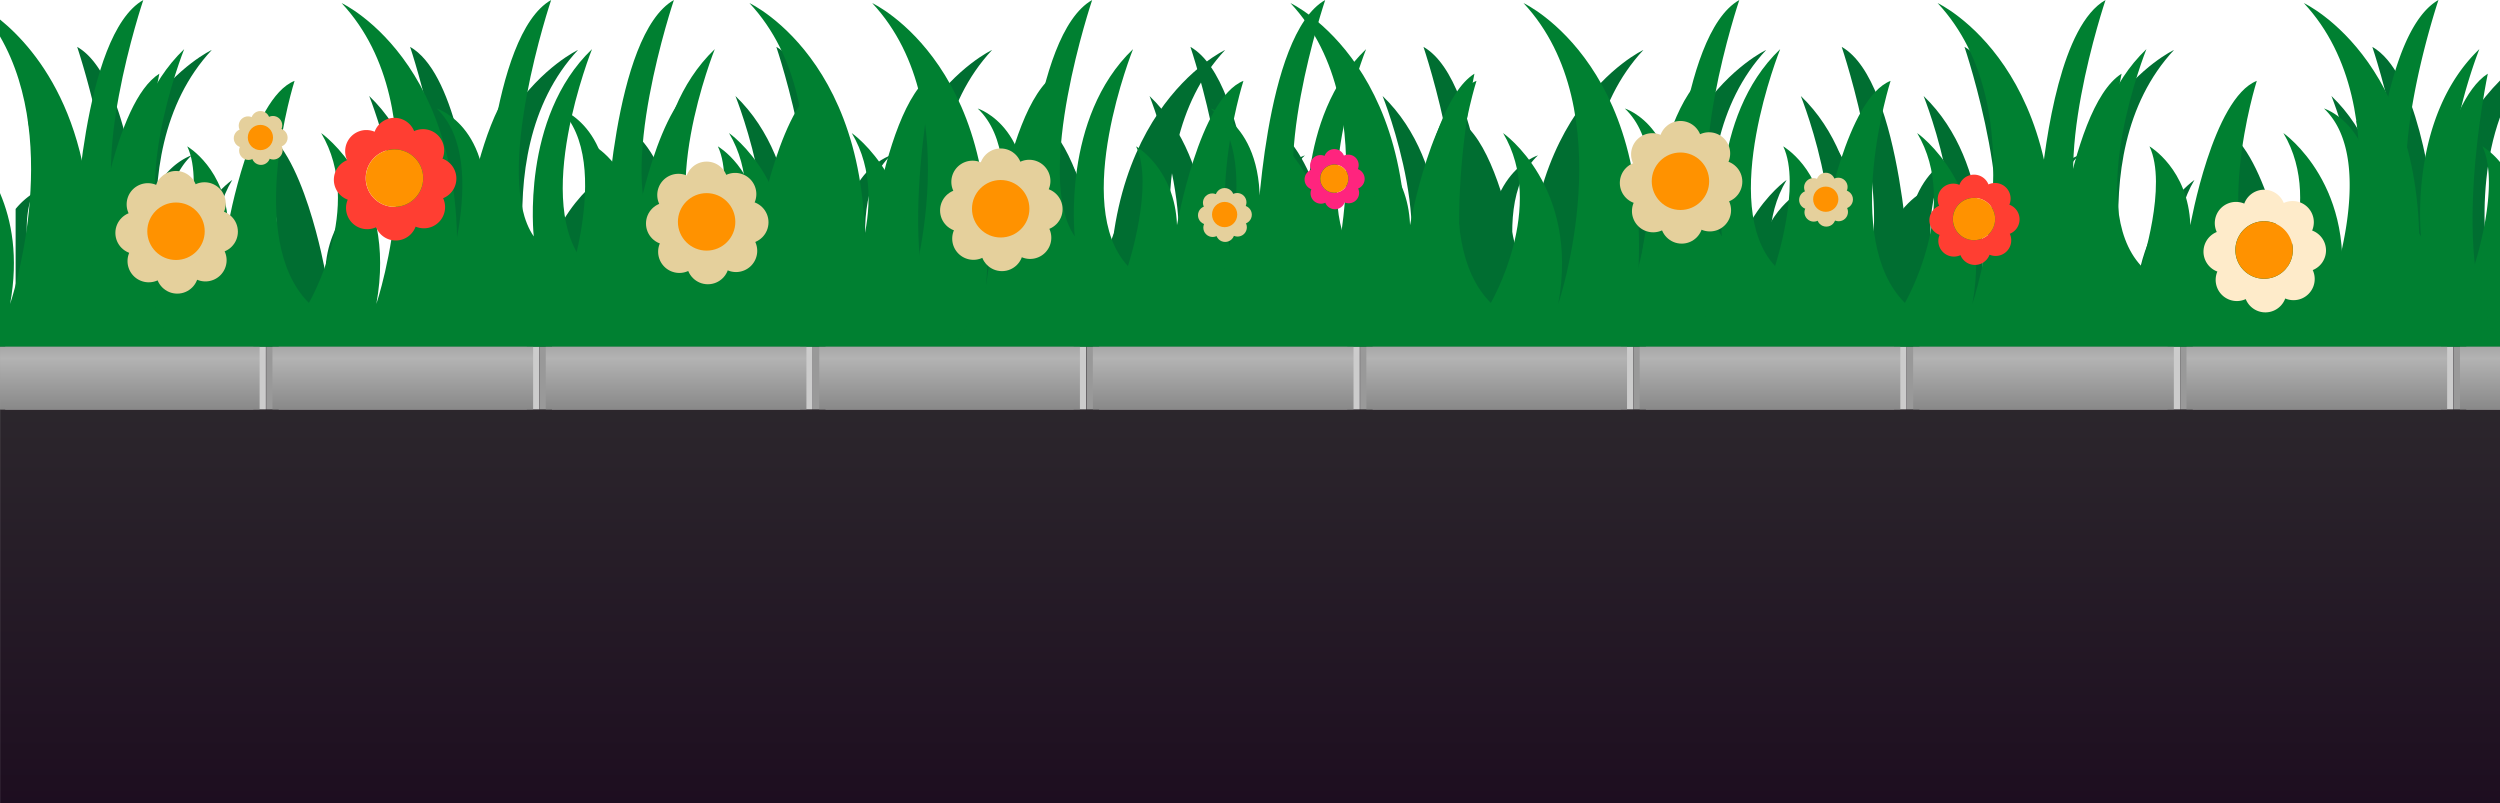 <svg xmlns="http://www.w3.org/2000/svg" xmlns:xlink="http://www.w3.org/1999/xlink" viewBox="0 0 800 257"><defs><linearGradient id="a" x1="400.01" y1="312" x2="400.01" y2="66" gradientUnits="userSpaceOnUse"><stop offset="0" stop-color="#17031a"/><stop offset="1" stop-color="#333"/></linearGradient><linearGradient id="b" x1="41.549" y1="164" x2="41.549" y2="75" gradientUnits="userSpaceOnUse"><stop offset="0" stop-color="#333"/><stop offset="0.555" stop-color="#b3b3b3"/><stop offset="1" stop-color="#333"/></linearGradient><linearGradient id="c" x1="128.891" x2="128.891" xlink:href="#b"/><linearGradient id="d" x1="216.347" x2="216.347" xlink:href="#b"/><linearGradient id="e" x1="303.866" x2="303.866" xlink:href="#b"/><linearGradient id="f" x1="391.422" x2="391.422" xlink:href="#b"/><linearGradient id="g" x1="478.942" x2="478.942" xlink:href="#b"/><linearGradient id="h" x1="566.398" x2="566.398" xlink:href="#b"/><linearGradient id="i" x1="653.918" x2="653.918" xlink:href="#b"/><linearGradient id="j" x1="741.379" x2="741.379" xlink:href="#b"/><linearGradient id="k" x1="793.597" x2="793.597" xlink:href="#b"/></defs><title>foreground-default</title><path d="M800,127v-6.925l-4.548-6.83s-17.989-46.176.328-63.532c0,0-14.896,4.593-15.642,27.78-1.821-19.479-7-54.554-20.993-62.493,0,0,18.972,56.327,5.561,75.649,0,0,4.252-37.988-18.645-59.93,0,0,19.953,49.777,1.636,69.427,0,0-8.504-25.872-2.617-38.316,0,0-12.429,7.204-13.083,25.217,0,0-7.196-40.608-21.261-46.176,0,0,16.026,50.433-4.58,71.064,0,0-17.99-30.783-3.925-54.362,0,0-24.532,17.029-17.663,54.69,0,0-20.934-61.895,11.121-96.28,0,0-42.699,19.837-36.303,92.046-1.905-16.424-8.272-60.434-22.574-69.449,0,0,14.393,68.444-6.215,88.421Z" style="fill:#006e31"/><path d="M800,127V106.165c-3.294-12.648-9.256-42.735,0-68.629V25.773c-11.991,12.049-27.452,36.749-23.422,82.252-1.905-16.426-8.271-60.432-22.573-69.446,0,0,14.393,68.444-6.215,88.421Z" style="fill:#006e31"/><path d="M70.16,127H5V66.867a24.339,24.339,0,0,1,5.629-5.037c-5.889,12.444,2.617,38.316,2.617,38.316,18.316-19.649-1.637-69.427-1.637-69.427,22.896,21.941,18.645,59.93,18.645,59.93C43.664,71.327,24.693,15,24.693,15c13.994,7.94,19.174,43.016,20.994,62.494.744-23.188,15.641-27.781,15.641-27.781-18.316,17.356-.326,63.532-.326,63.532Z" style="fill:#006e31"/><path d="M176.699,127H5v-2.647c17.15-22.734,3.9-85.774,3.9-85.774,14.301,9.015,20.666,53.02,22.572,69.446-6.395-72.206,36.305-92.043,36.305-92.043-32.055,34.386-11.121,96.28-11.121,96.28-6.869-37.66,17.662-54.69,17.662-54.69-14.065,23.579,3.926,54.362,3.926,54.362,20.605-20.632,4.58-71.064,4.58-71.064,14.065,5.567,21.26,46.176,21.26,46.176.654-18.013,13.084-25.217,13.084-25.217-5.889,12.444,2.617,38.316,2.617,38.316,18.316-19.649-1.637-69.427-1.637-69.427,22.896,21.941,18.645,59.93,18.645,59.93C150.203,71.327,131.232,15,131.232,15c13.994,7.94,19.174,43.016,20.994,62.494.746-23.188,15.641-27.781,15.641-27.781-18.316,17.356-.326,63.532-.326,63.532Z" style="fill:#006e31"/><path d="M284.732,113.245s-17.99-46.176.326-63.532c0,0-20.279,6.223-14.719,40.937,0,0-2.289-64.515-21.916-75.649,0,0,18.973,56.327,5.562,75.649,0,0,4.252-37.988-18.645-59.93,0,0,19.953,49.777,1.635,69.427,0,0-8.504-25.872-2.615-38.316,0,0-12.432,7.204-13.084,25.217,0,0-7.197-40.608-21.262-46.176,0,0,16.027,50.433-4.578,71.064,0,0-17.99-30.783-3.928-54.362,0,0-24.531,17.029-17.662,54.69,0,0-20.934-61.895,11.121-96.28,0,0-45.139,20.959-35.652,98.246,0,0-5.561-64.516-23.225-75.649,0,0,14.393,68.444-6.215,88.421H293.891Z" style="fill:#006e31"/><path d="M664.942,113.245s-17.99-46.176.327-63.532c0,0-20.279,6.223-14.719,40.937,0,0-2.29-64.515-21.916-75.649,0,0,18.972,56.327,5.561,75.649,0,0,4.252-37.988-18.643-59.93,0,0,19.952,49.777,1.636,69.427,0,0-8.505-25.872-2.617-38.316,0,0-12.43,7.204-13.084,25.217,0,0-7.196-40.608-21.261-46.176,0,0,16.027,50.433-4.579,71.064,0,0-17.99-30.783-3.926-54.362,0,0-24.531,17.029-17.663,54.69,0,0-20.934-61.895,11.121-96.28,0,0-45.139,20.959-35.653,98.246,0,0-5.56-64.516-23.223-75.649,0,0,14.392,68.444-6.216,88.421h174.015Z" style="fill:#006e31"/><path d="M625.656,113.245s-17.989-46.176.327-63.532c0,0-20.279,6.223-14.719,40.937,0,0-2.29-64.515-21.916-75.649,0,0,18.972,56.327,5.561,75.649,0,0,4.253-37.988-18.644-59.93,0,0,19.952,49.777,1.636,69.427,0,0-8.505-25.872-2.617-38.316,0,0-12.43,7.204-13.083,25.217,0,0-7.197-40.608-21.262-46.176,0,0,16.027,50.433-4.579,71.064,0,0-17.99-30.783-3.926-54.362,0,0-24.531,17.029-17.663,54.69,0,0-20.933-61.895,11.122-96.28,0,0-45.14,20.959-35.654,98.246,0,0-5.56-64.516-23.223-75.649,0,0,14.392,68.444-6.216,88.421h174.015Z" style="fill:#006e31"/><path d="M491.817,113.245s-17.99-46.176.327-63.532c0,0-20.279,6.223-14.72,40.937,0,0-2.289-64.515-21.915-75.649,0,0,18.972,56.327,5.561,75.649,0,0,4.252-37.988-18.645-59.93,0,0,19.953,49.777,1.636,69.427,0,0-8.504-25.872-2.617-38.316,0,0-12.429,7.204-13.083,25.217,0,0-7.196-40.608-21.261-46.176,0,0,16.026,50.433-4.579,71.064,0,0-17.99-30.783-3.926-54.362,0,0-24.531,17.029-17.662,54.69,0,0-20.936-61.895,11.121-96.28,0,0-45.141,20.959-35.654,98.246,0,0-5.561-64.516-23.223-75.649,0,0,14.393,68.444-6.215,88.421h174.013Z" style="fill:#006e31"/><path d="M417.24,113.245s-17.99-46.176.327-63.532c0,0-20.28,6.223-14.72,40.937,0,0-2.289-64.515-21.914-75.649,0,0,18.971,56.327,5.561,75.649,0,0,4.252-37.988-18.645-59.93,0,0,19.951,49.777,1.637,69.427,0,0-8.506-25.872-2.619-38.316,0,0-12.428,7.204-13.082,25.217,0,0-7.197-40.608-21.262-46.176,0,0,16.027,50.433-4.58,71.064,0,0-17.99-30.783-3.924-54.362,0,0-24.531,17.029-17.664,54.69,0,0-20.934-61.895,11.123-96.28,0,0-45.141,20.959-35.656,98.246,0,0-5.559-64.516-23.221-75.649,0,0,14.391,68.444-6.215,88.421h174.012Z" style="fill:#006e31"/><path d="M9.547,98.245s17.989-46.176-.328-63.532c0,0,20.28,6.223,14.719,40.937,0,0,2.29-64.515,21.916-75.649,0,0-18.972,56.327-5.561,75.649,0,0-4.252-37.988,18.644-59.93,0,0-19.953,49.777-1.636,69.427,0,0,8.504-25.872,2.617-38.316,0,0,12.429,7.204,13.084,25.217,0,0,7.196-40.608,21.261-46.176,0,0-16.027,50.433,4.58,71.064,0,0,17.99-30.783,3.925-54.362,0,0,24.532,17.029,17.663,54.69,0,0,20.934-61.895-11.121-96.28,0,0,45.139,20.959,35.654,98.246,0,0,5.56-64.516,23.223-75.649,0,0-14.392,68.444,6.215,88.421H.388Z" style="fill:#008031"/><path d="M0,11.664c20.31,35.111,3.239,85.599,3.239,85.599C5.983,82.22,3.712,70.478,0,61.789V112H57.209c-20.607-19.977-6.215-88.421-6.215-88.421-14.301,9.015-20.668,53.02-22.573,69.446C33.045,40.821,12.012,15.991,0,6.243Z" style="fill:#008031"/><path d="M734.84,112H800V51.867a24.339,24.339,0,0,0-5.629-5.037c5.889,12.444-2.617,38.316-2.617,38.316-18.316-19.649,1.637-69.427,1.637-69.427-22.896,21.941-18.645,59.93-18.645,59.93C761.336,56.327,780.307,0,780.307,0c-13.994,7.94-19.174,43.016-20.994,62.494-.744-23.188-15.641-27.781-15.641-27.781,18.316,17.356.326,63.532.326,63.532Z" style="fill:#008031"/><path d="M628.301,112H800v-2.647c-17.15-22.734-3.9-85.774-3.9-85.774-14.301,9.015-20.666,53.02-22.572,69.446,6.395-72.206-36.305-92.043-36.305-92.043,32.055,34.386,11.121,96.28,11.121,96.28,6.869-37.66-17.662-54.69-17.662-54.69,14.065,23.579-3.926,54.362-3.926,54.362-20.605-20.632-4.58-71.064-4.58-71.064-14.065,5.567-21.26,46.176-21.26,46.176-.654-18.013-13.084-25.217-13.084-25.217,5.889,12.444-2.617,38.316-2.617,38.316-18.316-19.649,1.637-69.427,1.637-69.427C663.955,37.661,668.207,75.649,668.207,75.649,654.797,56.327,673.768,0,673.768,0c-13.994,7.94-19.174,43.016-20.994,62.494-.746-23.188-15.641-27.781-15.641-27.781,18.316,17.356.326,63.532.326,63.532Z" style="fill:#008031"/><path d="M520.268,98.245s17.99-46.176-.326-63.532c0,0,20.279,6.223,14.719,40.937,0,0,2.289-64.515,21.916-75.649,0,0-18.973,56.327-5.562,75.649,0,0-4.252-37.988,18.645-59.93,0,0-19.953,49.777-1.635,69.427,0,0,8.504-25.872,2.615-38.316,0,0,12.432,7.204,13.084,25.217,0,0,7.197-40.608,21.262-46.176,0,0-16.027,50.433,4.578,71.064,0,0,17.99-30.783,3.928-54.362,0,0,24.531,17.029,17.662,54.69,0,0,20.934-61.895-11.121-96.28,0,0,45.139,20.959,35.652,98.246,0,0,5.561-64.516,23.225-75.649,0,0-14.393,68.444,6.215,88.421H511.109Z" style="fill:#008031"/><path d="M140.058,98.245s17.99-46.176-.327-63.532c0,0,20.279,6.223,14.719,40.937,0,0,2.29-64.515,21.916-75.649,0,0-18.972,56.327-5.561,75.649,0,0-4.252-37.988,18.644-59.93,0,0-19.953,49.777-1.636,69.427,0,0,8.505-25.872,2.617-38.316,0,0,12.429,7.204,13.084,25.217,0,0,7.196-40.608,21.261-46.176,0,0-16.027,50.433,4.579,71.064,0,0,17.99-30.783,3.926-54.362,0,0,24.531,17.029,17.663,54.69,0,0,20.934-61.895-11.121-96.28,0,0,45.139,20.959,35.653,98.246,0,0,5.56-64.516,23.223-75.649,0,0-14.392,68.444,6.215,88.421H130.898Z" style="fill:#008031"/><path d="M179.343,98.245s17.99-46.176-.327-63.532c0,0,20.279,6.223,14.719,40.937,0,0,2.289-64.515,21.916-75.649,0,0-18.972,56.327-5.561,75.649,0,0-4.252-37.988,18.644-59.93,0,0-19.953,49.777-1.636,69.427,0,0,8.504-25.872,2.617-38.316,0,0,12.43,7.204,13.084,25.217,0,0,7.197-40.608,21.261-46.176,0,0-16.027,50.433,4.58,71.064,0,0,17.99-30.783,3.925-54.362,0,0,24.532,17.029,17.663,54.69,0,0,20.933-61.895-11.122-96.28,0,0,45.14,20.959,35.654,98.246,0,0,5.56-64.516,23.223-75.649,0,0-14.392,68.444,6.215,88.421H170.185Z" style="fill:#008031"/><path d="M313.183,98.245s17.99-46.176-.327-63.532c0,0,20.279,6.223,14.719,40.937,0,0,2.29-64.515,21.916-75.649,0,0-18.972,56.327-5.561,75.649,0,0-4.253-37.988,18.644-59.93,0,0-19.953,49.777-1.636,69.427,0,0,8.504-25.872,2.617-38.316,0,0,12.429,7.204,13.083,25.217,0,0,7.197-40.608,21.261-46.176,0,0-16.027,50.433,4.579,71.064,0,0,17.99-30.783,3.926-54.362,0,0,24.531,17.029,17.662,54.69,0,0,20.936-61.895-11.121-96.28,0,0,45.141,20.959,35.654,98.246,0,0,5.561-64.516,23.223-75.649,0,0-14.393,68.444,6.215,88.421H304.024Z" style="fill:#008031"/><path d="M387.76,98.245s17.99-46.176-.327-63.532c0,0,20.28,6.223,14.72,40.937,0,0,2.289-64.515,21.914-75.649,0,0-18.971,56.327-5.561,75.649,0,0-4.252-37.988,18.645-59.93,0,0-19.951,49.777-1.637,69.427,0,0,8.506-25.872,2.619-38.316,0,0,12.428,7.204,13.082,25.217,0,0,7.197-40.608,21.262-46.176,0,0-16.027,50.433,4.58,71.064,0,0,17.99-30.783,3.924-54.362,0,0,24.531,17.029,17.664,54.69,0,0,20.934-61.895-11.123-96.28,0,0,45.141,20.959,35.656,98.246,0,0,5.559-64.516,23.221-75.649,0,0-14.391,68.444,6.215,88.421H378.601Z" style="fill:#008031"/><path d="M42.803,78.755a6.784,6.784,0,1,1,.001,9.6A6.774,6.774,0,0,1,42.803,78.755Z" style="fill:#e5d09c"/><path d="M60.653,60.315a6.784,6.784,0,1,1,0,9.6A6.774,6.774,0,0,1,60.653,60.315Z" style="fill:#e5d09c"/><path d="M52.107,60.599a6.784,6.784,0,1,1-9.588.001A6.794,6.794,0,0,1,52.107,60.599Z" style="fill:#e5d09c"/><path d="M70.525,78.471a6.784,6.784,0,1,1-9.588,0A6.794,6.794,0,0,1,70.525,78.471Z" style="fill:#e5d09c"/><ellipse cx="43.7" cy="74.536" rx="6.78" ry="6.787" style="fill:#e5d09c"/><ellipse cx="69.345" cy="74.134" rx="6.78" ry="6.788" style="fill:#e5d09c"/><ellipse cx="56.321" cy="61.496" rx="6.779" ry="6.788" style="fill:#e5d09c"/><ellipse cx="56.723" cy="87.173" rx="6.779" ry="6.788" style="fill:#e5d09c"/><ellipse cx="56.321" cy="73.999" rx="9.188" ry="9.199" style="fill:#ff9200"/><path d="M524.225,62.755a6.784,6.784,0,1,1,0,9.6A6.774,6.774,0,0,1,524.225,62.755Z" style="fill:#e5d09c"/><path d="M542.076,44.315a6.784,6.784,0,1,1,0,9.6A6.775,6.775,0,0,1,542.076,44.315Z" style="fill:#e5d09c"/><path d="M533.529,44.599a6.784,6.784,0,1,1-9.588.001A6.792,6.792,0,0,1,533.529,44.599Z" style="fill:#e5d09c"/><path d="M551.947,62.471a6.784,6.784,0,1,1-9.588,0A6.796,6.796,0,0,1,551.947,62.471Z" style="fill:#e5d09c"/><ellipse cx="525.122" cy="58.536" rx="6.778" ry="6.787" style="fill:#e5d09c"/><ellipse cx="550.767" cy="58.134" rx="6.778" ry="6.788" style="fill:#e5d09c"/><ellipse cx="537.744" cy="45.496" rx="6.778" ry="6.788" style="fill:#e5d09c"/><ellipse cx="538.145" cy="71.173" rx="6.778" ry="6.788" style="fill:#e5d09c"/><ellipse cx="537.744" cy="57.999" rx="9.188" ry="9.199" style="fill:#ff9200"/><path d="M306.705,71.557a6.784,6.784,0,1,1,.001,9.6A6.774,6.774,0,0,1,306.705,71.557Z" style="fill:#e5d09c"/><path d="M324.557,53.116a6.784,6.784,0,1,1,0,9.6A6.774,6.774,0,0,1,324.557,53.116Z" style="fill:#e5d09c"/><path d="M316.01,53.4a6.784,6.784,0,1,1-9.588.001A6.793,6.793,0,0,1,316.01,53.4Z" style="fill:#e5d09c"/><path d="M334.428,71.272a6.784,6.784,0,1,1-9.588,0A6.794,6.794,0,0,1,334.428,71.272Z" style="fill:#e5d09c"/><ellipse cx="307.602" cy="67.337" rx="6.779" ry="6.787" style="fill:#e5d09c"/><ellipse cx="333.248" cy="66.935" rx="6.779" ry="6.788" style="fill:#e5d09c"/><ellipse cx="320.224" cy="54.298" rx="6.779" ry="6.788" style="fill:#e5d09c"/><ellipse cx="320.626" cy="79.974" rx="6.779" ry="6.788" style="fill:#e5d09c"/><ellipse cx="320.224" cy="66.801" rx="9.188" ry="9.199" style="fill:#ff9200"/><path d="M146.04,57.134a6.782,6.782,0,0,0-4.44-6.364,6.777,6.777,0,0,0-9.078-8.812,6.769,6.769,0,0,0-12.641.196,6.777,6.777,0,0,0-8.8,9.089,6.782,6.782,0,0,0,.196,12.655A6.776,6.776,0,0,0,120.354,72.71a6.769,6.769,0,0,0,12.641-.195,6.777,6.777,0,0,0,8.801-9.089A6.786,6.786,0,0,0,146.04,57.134Zm-19.803,9.064a9.199,9.199,0,1,1,9.188-9.199A9.193,9.193,0,0,1,126.237,66.198Z" style="fill:#ff3e32"/><ellipse cx="126.237" cy="56.999" rx="9.188" ry="9.199" style="fill:#ff9200"/><path d="M646.258,70.186a4.991,4.991,0,0,0-3.268-4.684,4.988,4.988,0,0,0-6.682-6.485,4.982,4.982,0,0,0-9.303.144,4.987,4.987,0,0,0-6.477,6.689,4.992,4.992,0,0,0,.144,9.313,4.986,4.986,0,0,0,6.68,6.485,4.982,4.982,0,0,0,9.303-.144,4.989,4.989,0,0,0,6.479-6.689A4.994,4.994,0,0,0,646.258,70.186Zm-14.574,6.672a6.77,6.77,0,1,1,6.762-6.771A6.766,6.766,0,0,1,631.684,76.858Z" style="fill:#ff3e32"/><ellipse cx="631.684" cy="70.088" rx="6.762" ry="6.77" style="fill:#ff9200"/><path d="M436.691,57.236a3.329,3.329,0,0,0-2.178-3.122,3.325,3.325,0,0,0-4.453-4.321,3.32,3.32,0,0,0-6.199.097,3.323,3.323,0,0,0-4.316,4.457,3.328,3.328,0,0,0,.096,6.207,3.325,3.325,0,0,0,4.453,4.322,3.32,3.32,0,0,0,6.199-.097,3.323,3.323,0,0,0,4.316-4.457A3.328,3.328,0,0,0,436.691,57.236Zm-9.713,4.445a4.512,4.512,0,1,1,4.506-4.512A4.509,4.509,0,0,1,426.978,61.682Z" style="fill:#ff247e"/><ellipse cx="426.979" cy="57.17" rx="4.506" ry="4.512" style="fill:#ff9200"/><path d="M744.322,80.134a6.783,6.783,0,0,0-4.441-6.364,6.777,6.777,0,0,0-9.078-8.812,6.768,6.768,0,0,0-12.639.196,6.777,6.777,0,0,0-8.801,9.089,6.783,6.783,0,0,0,.195,12.655,6.776,6.776,0,0,0,9.076,8.812,6.77,6.77,0,0,0,12.643-.195,6.777,6.777,0,0,0,8.801-9.089A6.787,6.787,0,0,0,744.322,80.134Zm-19.803,9.064A9.199,9.199,0,1,1,733.707,79.999,9.193,9.193,0,0,1,724.519,89.198Z" style="fill:#feebca"/><ellipse cx="724.519" cy="79.999" rx="9.188" ry="9.199" style="fill:#ff9200"/><path d="M212.599,75.755a6.784,6.784,0,1,1,.001,9.6A6.774,6.774,0,0,1,212.599,75.755Z" style="fill:#e5d09c"/><path d="M230.45,57.315a6.784,6.784,0,1,1,0,9.6A6.774,6.774,0,0,1,230.45,57.315Z" style="fill:#e5d09c"/><path d="M221.903,57.599a6.784,6.784,0,1,1-9.588.001A6.794,6.794,0,0,1,221.903,57.599Z" style="fill:#e5d09c"/><path d="M240.321,75.471a6.784,6.784,0,1,1-9.588,0A6.793,6.793,0,0,1,240.321,75.471Z" style="fill:#e5d09c"/><ellipse cx="213.496" cy="71.536" rx="6.78" ry="6.787" style="fill:#e5d09c"/><ellipse cx="239.141" cy="71.134" rx="6.78" ry="6.788" style="fill:#e5d09c"/><ellipse cx="226.117" cy="58.496" rx="6.779" ry="6.788" style="fill:#e5d09c"/><ellipse cx="226.519" cy="84.173" rx="6.779" ry="6.788" style="fill:#e5d09c"/><ellipse cx="226.117" cy="70.999" rx="9.188" ry="9.199" style="fill:#ff9200"/><circle cx="388.046" cy="72.851" r="2.981" transform="translate(62.011 295.534) rotate(-44.966)" style="fill:#e5d09c"/><circle cx="395.891" cy="64.746" r="2.981" transform="translate(70.033 298.708) rotate(-44.966)" style="fill:#e5d09c"/><circle cx="387.921" cy="64.871" r="2.981" transform="translate(67.898 293.511) rotate(-45.037)" style="fill:#e5d09c"/><circle cx="396.016" cy="72.726" r="2.981" transform="translate(64.701 301.522) rotate(-45.034)" style="fill:#e5d09c"/><circle cx="386.333" cy="68.886" r="2.979" style="fill:#e5d09c"/><circle cx="397.604" cy="68.71" r="2.98" style="fill:#e5d09c"/><circle cx="391.881" cy="63.156" r="2.98" style="fill:#e5d09c"/><ellipse cx="392.057" cy="74.44" rx="2.979" ry="2.983" style="fill:#e5d09c"/><ellipse cx="391.88" cy="68.651" rx="4.038" ry="4.043" style="fill:#ff9200"/><circle cx="79.497" cy="48.199" r="2.981" transform="translate(-10.811 70.278) rotate(-44.967)" style="fill:#e5d09c"/><circle cx="87.343" cy="40.095" r="2.981" transform="translate(-2.79 73.447) rotate(-44.964)" style="fill:#e5d09c"/><circle cx="79.373" cy="40.22" r="2.981" transform="translate(-5.176 67.953) rotate(-45.033)" style="fill:#e5d09c"/><circle cx="87.467" cy="48.074" r="2.981" transform="translate(-8.359 75.986) rotate(-45.034)" style="fill:#e5d09c"/><circle cx="77.785" cy="44.235" r="2.98" style="fill:#e5d09c"/><circle cx="89.056" cy="44.059" r="2.98" style="fill:#e5d09c"/><circle cx="83.332" cy="38.505" r="2.979" style="fill:#e5d09c"/><ellipse cx="83.508" cy="49.789" rx="2.979" ry="2.983" style="fill:#e5d09c"/><ellipse cx="83.332" cy="44" rx="4.038" ry="4.043" style="fill:#ff9200"/><circle cx="580.407" cy="67.947" r="2.981" transform="translate(121.702 429.996) rotate(-44.961)" style="fill:#e5d09c"/><circle cx="588.252" cy="59.843" r="2.982" transform="translate(129.811 433.278) rotate(-44.974)" style="fill:#e5d09c"/><circle cx="580.282" cy="59.968" r="2.981" transform="translate(127.81 428.197) rotate(-45.039)" style="fill:#e5d09c"/><circle cx="588.377" cy="67.822" r="2.982" transform="translate(124.54 436.119) rotate(-45.026)" style="fill:#e5d09c"/><circle cx="578.694" cy="63.983" r="2.979" style="fill:#e5d09c"/><circle cx="589.966" cy="63.807" r="2.98" style="fill:#e5d09c"/><circle cx="584.242" cy="58.253" r="2.979" style="fill:#e5d09c"/><ellipse cx="584.418" cy="69.537" rx="2.978" ry="2.983" style="fill:#e5d09c"/><circle cx="584.242" cy="63.748" r="4.039" style="fill:#ff9200"/><rect x="0.02" y="111" width="799.98" height="146" style="fill:url(#a)"/><rect x="1.667" y="111" width="83.411" height="20" style="fill:#ccc"/><rect x="0.02" y="111" width="81.055" height="20" style="fill:#999"/><rect x="0.02" y="111" width="83.057" height="20" style="fill:url(#b)"/><rect x="89.187" y="111" width="83.411" height="20" style="fill:#ccc"/><rect x="85.184" y="111" width="83.411" height="20" style="fill:#999"/><rect x="87.185" y="111" width="83.412" height="20" style="fill:url(#c)"/><rect x="176.643" y="111" width="83.411" height="20" style="fill:#ccc"/><rect x="172.639" y="111" width="83.412" height="20" style="fill:#999"/><rect x="174.641" y="111" width="83.412" height="20" style="fill:url(#d)"/><rect x="264.163" y="111" width="83.411" height="20" style="fill:#ccc"/><rect x="260.159" y="111" width="83.411" height="20" style="fill:#999"/><rect x="262.161" y="111" width="83.412" height="20" style="fill:url(#e)"/><rect x="351.719" y="111" width="83.411" height="20" style="fill:#ccc"/><rect x="347.715" y="111" width="83.411" height="20" style="fill:#999"/><rect x="349.717" y="111" width="83.411" height="20" style="fill:url(#f)"/><rect x="439.239" y="111" width="83.41" height="20" style="fill:#ccc"/><rect x="435.235" y="111" width="83.41" height="20" style="fill:#999"/><rect x="437.237" y="111" width="83.41" height="20" style="fill:url(#g)"/><rect x="526.694" y="111" width="83.412" height="20" style="fill:#ccc"/><rect x="522.69" y="111" width="83.412" height="20" style="fill:#999"/><rect x="524.692" y="111" width="83.412" height="20" style="fill:url(#h)"/><rect x="614.214" y="111" width="83.412" height="20" style="fill:#ccc"/><rect x="610.21" y="111" width="83.412" height="20" style="fill:#999"/><rect x="612.212" y="111" width="83.412" height="20" style="fill:url(#i)"/><rect x="701.676" y="111" width="83.411" height="20" style="fill:#ccc"/><rect x="697.672" y="111" width="83.411" height="20" style="fill:#999"/><rect x="699.674" y="111" width="83.411" height="20" style="fill:url(#j)"/><rect x="789.196" y="111" width="10.804" height="20" style="fill:#ccc"/><rect x="785.192" y="111" width="14.808" height="20" style="fill:#999"/><rect x="787.194" y="111" width="12.806" height="20" style="fill:url(#k)"/></svg>